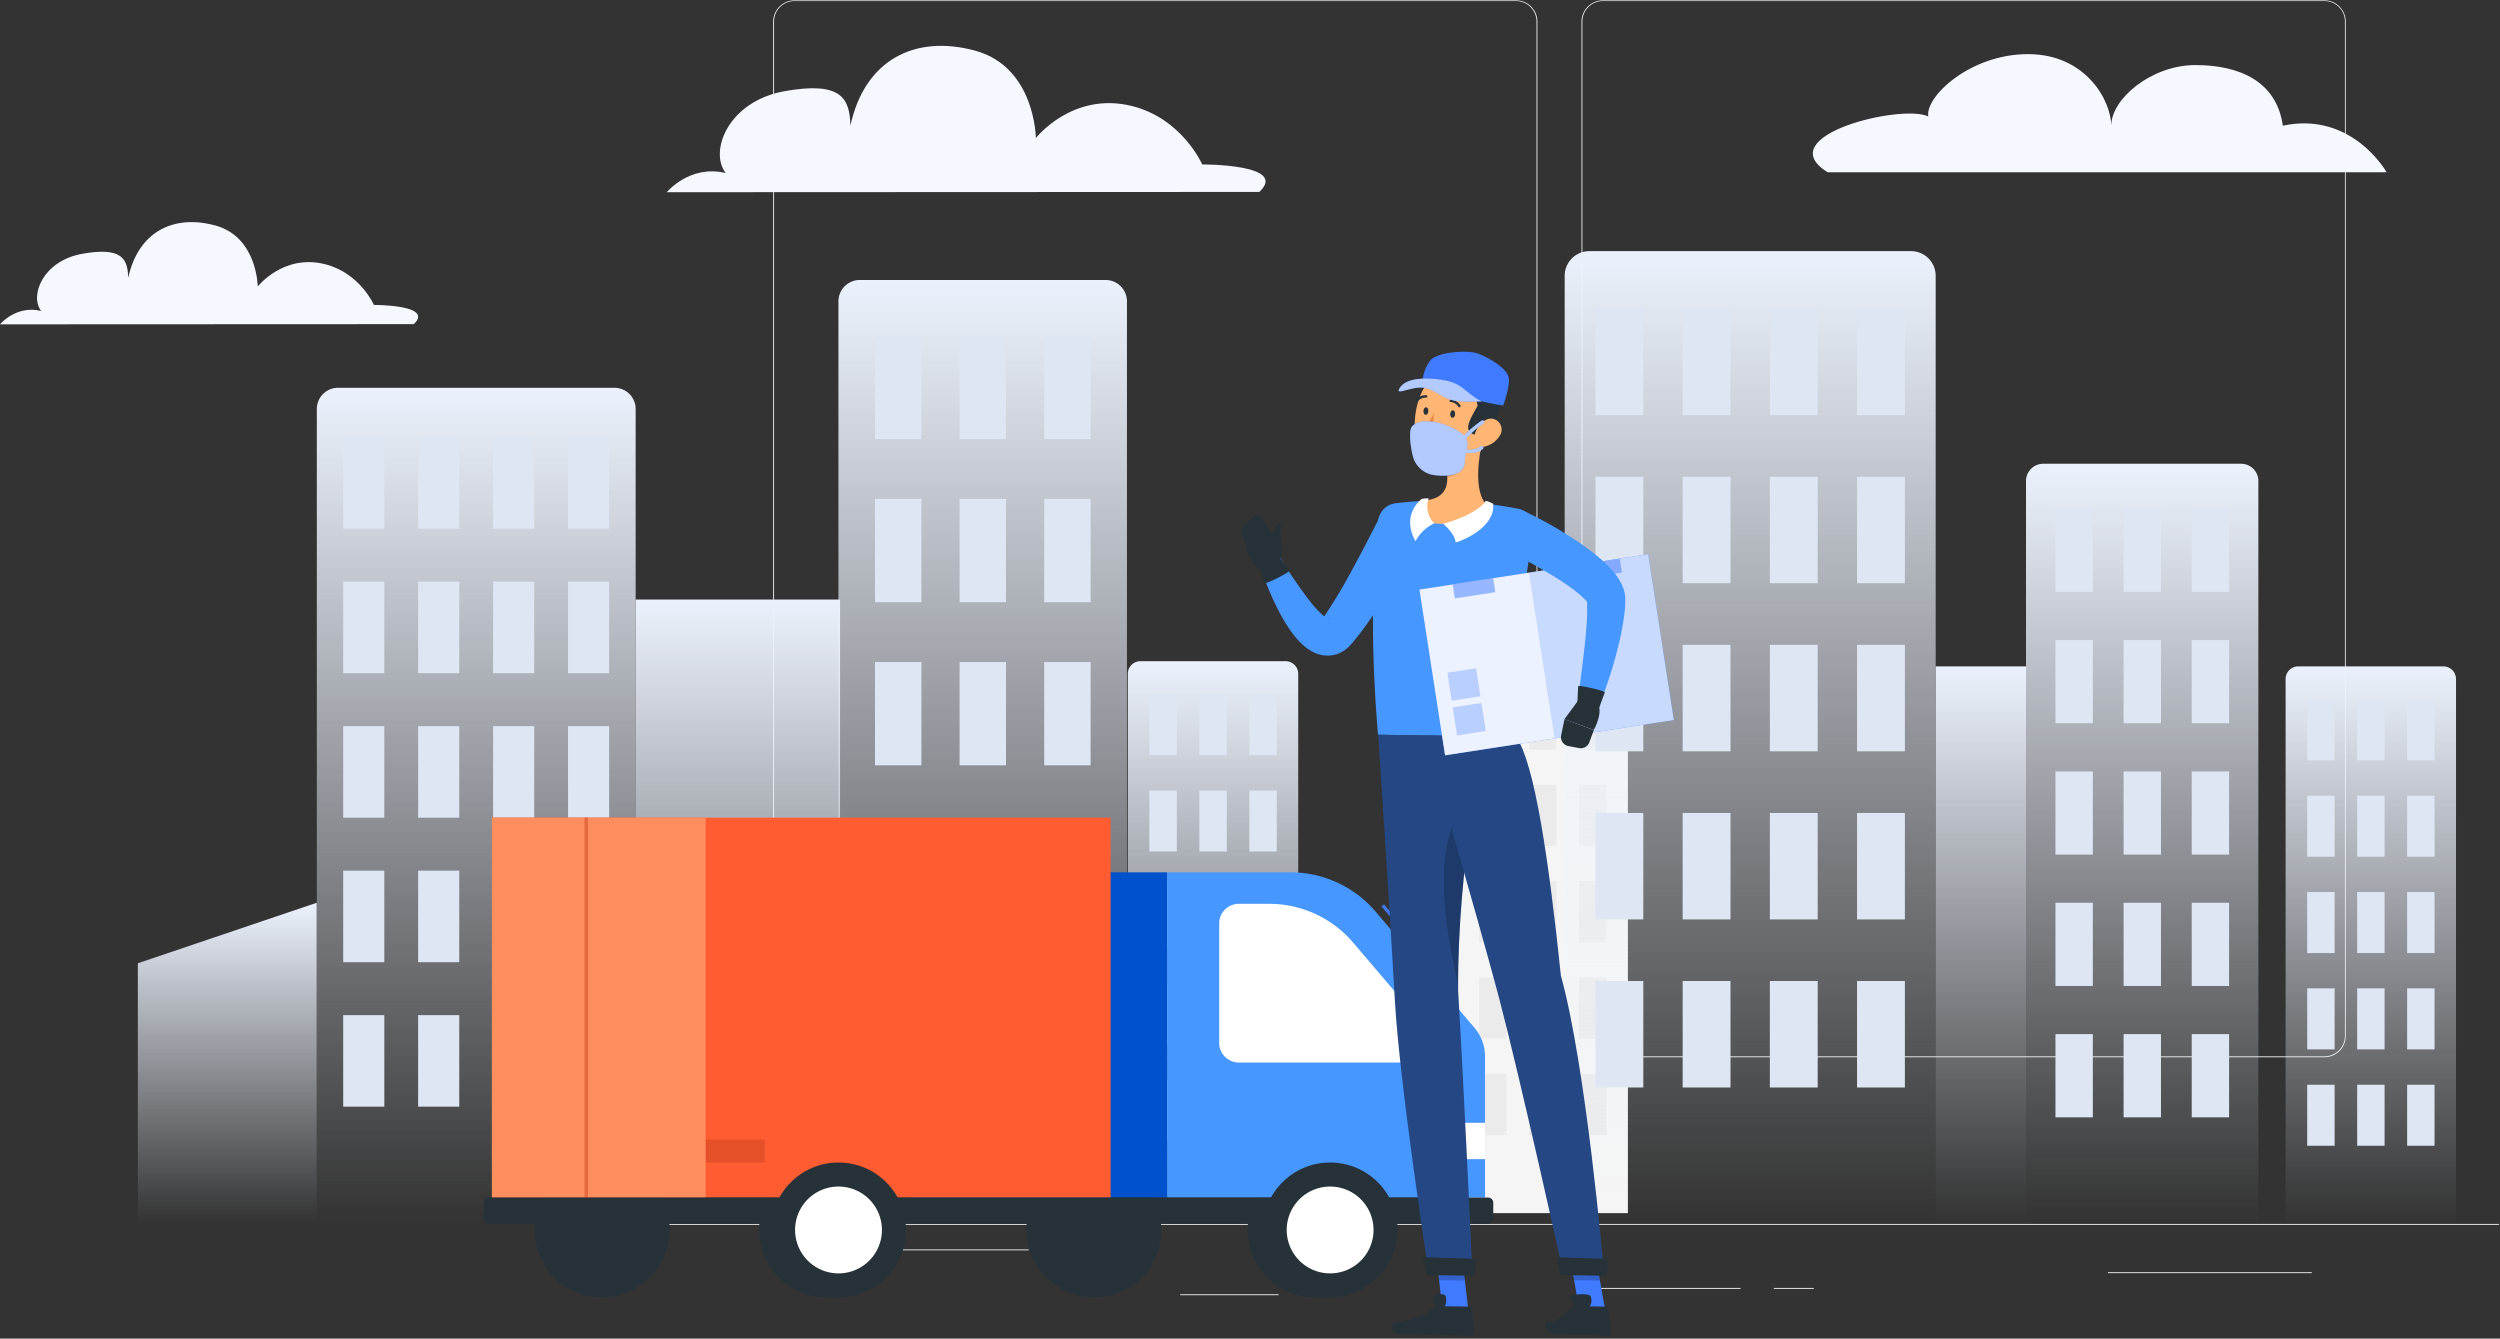 <svg width="508" height="272" viewBox="0 0 508 272" fill="none" xmlns="http://www.w3.org/2000/svg">
    <rect x="0" y="0" width="508" height="272" fill="#333333" stroke="none"/>
    <path d="M507.798 248.705H128.086v.19h379.712v-.19zM308.069 214.834H161.432a4.333 4.333 0 0 1-4.328-4.336V4.368a4.338 4.338 0 0 1 4.328-4.299h146.637a4.34 4.34 0 0 1 4.337 4.337v206.092a4.336 4.336 0 0 1-4.337 4.336zM161.432.221a4.147 4.147 0 0 0-4.139 4.147v206.13a4.146 4.146 0 0 0 4.139 4.146h146.637a4.154 4.154 0 0 0 4.147-4.146V4.368A4.155 4.155 0 0 0 308.069.22H161.432zM472.34 214.834H325.696a4.345 4.345 0 0 1-4.337-4.336V4.368a4.343 4.343 0 0 1 4.337-4.299H472.34a4.334 4.334 0 0 1 4.321 4.299v206.13a4.333 4.333 0 0 1-4.321 4.336zM325.696.221a4.154 4.154 0 0 0-4.147 4.147v206.13a4.155 4.155 0 0 0 4.147 4.146H472.34a4.154 4.154 0 0 0 4.147-4.146V4.368A4.155 4.155 0 0 0 472.34.22H325.696zM280.306 255.935h-19.745v.189h19.745v-.189zM209.011 253.876h-41.085v.19h41.085v-.19zM259.801 262.989h-19.989v.19h19.989v-.19zM353.681 261.714h-29.489v.19h29.489v-.19zM368.558 261.714h-8.119v.19h8.119v-.19zM469.758 258.509h-41.434v.19h41.434v-.19z" fill="#EBEBEB"/>
    <path d="M415.149 94.237h40.249a3.503 3.503 0 0 1 3.501 3.501v150.966h-47.213V97.746a3.5 3.5 0 0 1 3.463-3.508z" fill="url(#m8i3hpug5a)"/>
    <path d="M425.264 103.366h-7.594v16.905h7.594v-16.905zM439.108 103.366h-7.594v16.905h7.594v-16.905zM452.953 103.366h-7.595v16.905h7.595v-16.905zM425.264 130.061h-7.594v16.904h7.594v-16.904zM439.108 130.061h-7.594v16.904h7.594v-16.904zM452.953 130.061h-7.595v16.904h7.595v-16.904zM425.264 156.754h-7.594v16.905h7.594v-16.905zM439.108 156.754h-7.594v16.905h7.594v-16.905zM452.953 156.754h-7.595v16.905h7.595v-16.905zM425.264 183.439h-7.594v16.905h7.594v-16.905zM439.108 183.439h-7.594v16.905h7.594v-16.905zM452.953 183.439h-7.595v16.905h7.595v-16.905zM425.264 210.134h-7.594v16.905h7.594v-16.905zM439.108 210.134h-7.594v16.905h7.594v-16.905zM452.953 210.134h-7.595v16.905h7.595v-16.905z" fill="#DEE6F3"/>
    <path d="M466.975 135.414h29.52a2.563 2.563 0 0 1 2.568 2.568v110.722h-34.627V137.987a2.563 2.563 0 0 1 2.539-2.573z" fill="url(#apl18z9h6b)"/>
    <path d="M474.394 142.109h-5.57v12.399h5.57v-12.399zM484.547 142.109h-5.569v12.399h5.569v-12.399zM494.702 142.109h-5.57v12.399h5.57v-12.399zM474.394 161.688h-5.57v12.398h5.57v-12.398zM484.547 161.688h-5.569v12.398h5.569v-12.398zM494.702 161.688h-5.57v12.398h5.57v-12.398zM474.394 181.266h-5.57v12.398h5.57v-12.398zM484.547 181.266h-5.569v12.398h5.569v-12.398zM494.702 181.266h-5.57v12.398h5.57v-12.398zM474.394 200.837h-5.57v12.398h5.57v-12.398zM484.547 200.837h-5.569v12.398h5.569v-12.398zM494.702 200.837h-5.57v12.398h5.57v-12.398zM474.394 220.416h-5.57v12.398h5.57v-12.398zM484.547 220.416h-5.569v12.398h5.569v-12.398zM494.702 220.416h-5.57v12.398h5.57v-12.398z" fill="#DEE6F3"/>
    <path d="M231.71 134.355h29.52a2.565 2.565 0 0 1 1.815.753 2.55 2.55 0 0 1 .752 1.815v110.722H229.17V136.929a2.566 2.566 0 0 1 2.54-2.574z" fill="url(#k3it9kt6fc)"/>
    <path d="M239.128 141.051h-5.569v12.398h5.569v-12.398zM249.282 141.051h-5.57v12.398h5.57v-12.398zM259.436 141.051h-5.57v12.398h5.57v-12.398zM239.128 160.629h-5.569v12.398h5.569v-12.398zM249.282 160.629h-5.57v12.398h5.57v-12.398zM259.436 160.629h-5.57v12.398h5.57v-12.398zM239.128 180.207h-5.569v12.398h5.569v-12.398zM249.282 180.207h-5.57v12.398h5.57v-12.398zM259.436 180.207h-5.57v12.398h5.57v-12.398zM239.128 199.778h-5.569v12.399h5.569v-12.399zM249.282 199.778h-5.57v12.399h5.57v-12.399zM259.436 199.778h-5.57v12.399h5.57v-12.399zM239.128 219.357h-5.569v12.399h5.569v-12.399zM249.282 219.357h-5.57v12.399h5.57v-12.399zM259.436 219.357h-5.57v12.399h5.57v-12.399z" fill="#DEE6F3"/>
    <path d="M298.701 133.22h29.52a2.572 2.572 0 0 1 1.816.752 2.563 2.563 0 0 1 .752 1.815V246.51h-34.628V135.793a2.57 2.57 0 0 1 2.54-2.573z" fill="#F5F5F5"/>
    <path d="M306.12 139.915h-5.57v12.398h5.57v-12.398zM316.273 139.915h-5.57v12.398h5.57v-12.398zM326.427 139.915h-5.57v12.398h5.57v-12.398zM306.12 159.493h-5.57v12.399h5.57v-12.399zM316.273 159.493h-5.57v12.399h5.57v-12.399zM326.427 159.493h-5.57v12.399h5.57v-12.399zM306.12 179.071h-5.57v12.399h5.57v-12.399zM316.273 179.071h-5.57v12.399h5.57v-12.399zM326.427 179.071h-5.57v12.399h5.57v-12.399zM306.12 198.643h-5.57v12.398h5.57v-12.398zM316.273 198.643h-5.57v12.398h5.57v-12.398zM326.427 198.643h-5.57v12.398h5.57v-12.398zM306.12 218.222h-5.57v12.398h5.57v-12.398zM316.273 218.222h-5.57v12.398h5.57v-12.398zM326.427 218.222h-5.57v12.398h5.57v-12.398z" fill="#EBEBEB"/>
    <path d="M174.668 56.893h49.981a4.342 4.342 0 0 1 3.074 1.273 4.35 4.35 0 0 1 1.273 3.074v187.464h-58.628V61.249a4.35 4.35 0 0 1 4.3-4.357z" fill="url(#a2r2y6kw9d)"/>
    <path d="M187.229 68.228h-9.43V89.22h9.43V68.228zM204.42 68.228h-9.431V89.22h9.431V68.228zM221.612 68.228h-9.43V89.22h9.43V68.228zM187.229 101.376h-9.43v20.992h9.43v-20.992zM204.42 101.376h-9.431v20.992h9.431v-20.992zM221.612 101.376h-9.43v20.992h9.43v-20.992zM187.229 134.523h-9.43v20.992h9.43v-20.992zM204.42 134.523h-9.431v20.992h9.431v-20.992zM221.612 134.523h-9.43v20.992h9.43v-20.992zM187.229 167.66h-9.43v20.992h9.43V167.66zM204.42 167.66h-9.431v20.992h9.431V167.66zM221.612 167.66h-9.43v20.992h9.43V167.66zM187.229 200.81h-9.43v20.991h9.43V200.81zM204.42 200.81h-9.431v20.991h9.431V200.81zM221.612 200.81h-9.43v20.991h9.43V200.81z" fill="#DEE6F3"/>
    <path d="M322.947 51.034h65.379a5.007 5.007 0 0 1 5.004 5.005v192.666h-75.388V56.039a5.007 5.007 0 0 1 5.005-5.005z" fill="url(#chjimed3me)"/>
    <path d="M333.921 62.714H324.2V84.35h9.721V62.714zM387.072 62.714h-9.72V84.35h9.72V62.714zM351.638 62.714h-9.721V84.35h9.721V62.714zM369.355 62.714h-9.72V84.35h9.72V62.714zM333.921 96.873H324.2v21.636h9.721V96.873zM387.072 96.873h-9.72v21.636h9.72V96.873zM351.638 96.873h-9.721v21.636h9.721V96.873zM369.355 96.873h-9.72v21.636h9.72V96.873zM333.921 131.032H324.2v21.636h9.721v-21.636zM387.072 131.032h-9.72v21.636h9.72v-21.636zM351.638 131.032h-9.721v21.636h9.721v-21.636zM369.355 131.032h-9.72v21.636h9.72v-21.636zM333.921 165.191H324.2v21.636h9.721v-21.636zM387.072 165.191h-9.72v21.636h9.72v-21.636zM351.638 165.191h-9.721v21.636h9.721v-21.636zM369.355 165.191h-9.72v21.636h9.72v-21.636zM333.921 199.342H324.2v21.636h9.721v-21.636zM387.072 199.342h-9.72v21.636h9.72v-21.636zM351.638 199.342h-9.721v21.636h9.721v-21.636zM369.355 199.342h-9.72v21.636h9.72v-21.636z" fill="#DEE6F3"/>
    <path d="M411.686 135.414h-18.348v113.291h18.348V135.414z" fill="url(#n97g44fx5f)"/>
    <path d="M68.662 78.8h56.197a4.306 4.306 0 0 1 4.306 4.306v165.6H64.379V83.098a4.306 4.306 0 0 1 4.283-4.298z" fill="url(#izktwh2f3g)"/>
    <path d="M78.093 88.839h-8.354v18.598h8.354V88.839zM123.78 88.839h-8.353v18.598h8.353V88.839zM93.32 88.839h-8.353v18.598h8.353V88.839zM108.554 88.839H100.2v18.598h8.354V88.839zM78.093 118.198h-8.354v18.599h8.354v-18.599zM123.78 118.198h-8.353v18.599h8.353v-18.599zM93.32 118.198h-8.353v18.599h8.353v-18.599zM108.554 118.198H100.2v18.599h8.354v-18.599zM78.093 147.557h-8.354v18.598h8.354v-18.598zM123.78 147.557h-8.353v18.598h8.353v-18.598zM93.32 147.557h-8.353v18.598h8.353v-18.598zM108.554 147.557H100.2v18.598h8.354v-18.598zM78.093 176.916h-8.354v18.598h8.354v-18.598zM123.78 176.916h-8.353v18.598h8.353v-18.598zM93.32 176.916h-8.353v18.598h8.353v-18.598zM108.554 176.916H100.2v18.598h8.354v-18.598zM78.093 206.275h-8.354v18.599h8.354v-18.599zM123.78 206.275h-8.353v18.599h8.353v-18.599zM93.32 206.275h-8.353v18.599h8.353v-18.599zM108.554 206.275H100.2v18.599h8.354v-18.599z" fill="#DEE6F3"/>
    <path d="M170.698 121.828h-41.533v126.877h41.533V121.828z" fill="url(#jiez2mzrmh)"/>
    <path d="M64.356 248.704H28.01v-52.969l36.346-12.296v65.265z" fill="url(#3od1w9z11i)"/>
    <path d="M463.87 25.542c-1.252-8.979-8.77-12.32-17.748-12.32-8.979 0-17.122 6.891-17.122 12.32C429 20.63 423.988 11 412.086 11c-11.902 0-20.968 8.775-20.254 12.663-5.46-2.62-32.348 3.948-20.463 11.337H484.96s-7.01-12.473-21.09-9.458zM255.896 39l-120.404.056s4.678-5.68 11.984-3.888c-3.44-4.382.449-14.589 11.962-16.64 11.513-2.05 13.223 1.425 13.367 7.006 2.886-13.358 13.086-18.569 25.327-15.243 12.242 3.327 12.355 17.768 12.355 17.768s7.425-9.53 19.539-6.512c10.202 2.543 14.269 11.871 14.269 11.871s17.668-.099 11.601 5.582zM84.08 65.865 0 65.904s3.267-3.967 8.369-2.716c-2.403-3.06.313-10.187 8.353-11.62 8.04-1.43 9.234.995 9.335 4.893 2.015-9.328 9.137-12.967 17.686-10.645 8.55 2.323 8.628 12.408 8.628 12.408s5.185-6.655 13.644-4.547c7.125 1.775 9.965 8.29 9.965 8.29s12.338-.07 8.1 3.898z" fill="#F5F9FF"/>
    <path d="M167.64 236.223a13.714 13.714 0 0 0 0 27.42h2.744v-27.42h-2.744zM267.531 236.223a13.709 13.709 0 0 0-12.937 8.394 13.708 13.708 0 0 0 7.599 18.069c1.698.671 3.513.997 5.338.957h2.738v-27.42h-2.738zM222.269 263.637c7.57 0 13.707-6.137 13.707-13.707 0-7.57-6.137-13.707-13.707-13.707-7.571 0-13.707 6.137-13.707 13.707 0 7.57 6.136 13.707 13.707 13.707zM122.37 263.637c7.57 0 13.707-6.137 13.707-13.707 0-7.57-6.137-13.707-13.707-13.707-7.57 0-13.707 6.137-13.707 13.707 0 7.57 6.137 13.707 13.707 13.707z" fill="#263238"/>
    <path d="M237.156 177.26h-52.013v66.086h52.013V177.26z" fill="#0052CC"/>
    <path d="m289.659 193.694-.488.415 2.07 2.431.488-.416-2.07-2.43zM281.22 183.775l-.488.415 6.45 7.568.488-.415-6.45-7.568z" fill="#407BFF"/>
    <path d="M237.156 243.339h64.599v-28.677a8.936 8.936 0 0 0-2.141-5.808l-20.099-23.619a22.695 22.695 0 0 0-17.278-7.975h-25.081v66.079z" fill="#4697FF"/>
    <path d="M247.74 211.938V187.64a3.976 3.976 0 0 1 1.169-2.818 3.984 3.984 0 0 1 2.819-1.164h6.187a22.375 22.375 0 0 1 17.028 7.86l15.201 17.836a3.964 3.964 0 0 1-.217 5.382 3.984 3.984 0 0 1-2.816 1.17h-35.383a3.986 3.986 0 0 1-3.988-3.968zM301.755 235.53h-7.975a2.48 2.48 0 0 1-2.134-1.222 2.479 2.479 0 0 1-.027-2.458l1.346-2.411a2.472 2.472 0 0 1 2.161-1.282h6.629v7.373z" fill="#fff"/>
    <path d="M225.674 166.155H99.958v77.184h125.716v-77.184z" fill="#FF5C31"/>
    <path opacity=".5" d="M155.394 231.574H134v4.648h21.394v-4.648z" fill="#CF4521"/>
    <path opacity=".5" d="M105.831 231.574h-5.873v4.648h5.873v-4.648z" fill="#407BFF"/>
    <path d="M143.387 166.155H99.958v77.184h43.429v-77.184z" fill="#FF8E5E"/>
    <path opacity=".5" d="M119.471 166.155h-.699v77.184h.699v-77.184z" fill="#CF4521"/>
    <path d="M302.383 243.339H99.329c-.58 0-1.052.471-1.052 1.051v3.251c0 .58.471 1.051 1.052 1.051h203.054c.58 0 1.051-.471 1.051-1.051v-3.251c0-.58-.471-1.051-1.051-1.051z" fill="#263238"/>
    <path d="M270.282 263.637c7.57 0 13.707-6.137 13.707-13.707 0-7.57-6.137-13.707-13.707-13.707-7.57 0-13.707 6.137-13.707 13.707 0 7.57 6.137 13.707 13.707 13.707z" fill="#263238"/>
    <path d="M270.282 258.751a8.821 8.821 0 0 0 8.821-8.822 8.821 8.821 0 1 0-17.643 0 8.822 8.822 0 0 0 8.822 8.822z" fill="#fff"/>
    <path d="M170.384 263.637c7.57 0 13.707-6.137 13.707-13.707 0-7.57-6.137-13.707-13.707-13.707-7.57 0-13.707 6.137-13.707 13.707 0 7.57 6.137 13.707 13.707 13.707z" fill="#263238"/>
    <path d="M170.384 258.751a8.822 8.822 0 1 0 0-17.645 8.822 8.822 0 0 0 0 17.645z" fill="#fff"/>
    <path d="m298.358 266.104-5.248-.08-1.426-12.17 5.242.087 1.432 12.163z" fill="#407BFF"/>
    <path d="m292.973 265.42 5.718.086a.41.41 0 0 1 .407.365l.5 4.68a.852.852 0 0 1-.864.92c-2.056-.068-5.026-.235-7.619-.272-3.032-.049-2.735.074-6.292 0-2.148-.031-2.47-2.223-1.568-2.402 4.198-.833 4.618-.877 8.409-3.007a2.625 2.625 0 0 1 1.309-.37z" fill="#263238"/>
    <path d="M287.849 109.267a123.452 123.452 0 0 1-5.6 10.589c-1.025 1.716-2.081 3.426-3.223 5.106-.556.839-1.155 1.673-1.747 2.507a38.637 38.637 0 0 1-1.921 2.469l-.506.618a9.788 9.788 0 0 1-.827.901c-.194.191-.4.368-.618.531a5.571 5.571 0 0 1-.753.488 6.05 6.05 0 0 1-1.852.661 6.302 6.302 0 0 1-3.495-.42 8.918 8.918 0 0 1-2.105-1.285 14.723 14.723 0 0 1-2.556-2.722 31.002 31.002 0 0 1-1.803-2.729 50.028 50.028 0 0 1-2.748-5.526 57.67 57.67 0 0 1-2.081-5.699 2.164 2.164 0 0 1 2.681-2.681c.498.146.928.466 1.209.903l.037.055a102.6 102.6 0 0 0 6.335 9.262 24.294 24.294 0 0 0 1.704 1.938 9.646 9.646 0 0 0 1.599 1.352c.223.13.402.192.414.167.012-.025-.222-.142-.617-.099a2.035 2.035 0 0 0-.741.284c-.031 0-.062.044.117-.203l.383-.55a109.554 109.554 0 0 0 5.699-9.545c1.803-3.31 3.575-6.743 5.26-10.071v-.061a4.323 4.323 0 0 1 7.774 3.785l-.019-.025z" fill="#4697FF"/>
    <path d="m260.108 114.508-1.408-5.841-5.489 2.365s.488 4.637 4.322 5.211l2.575-1.735z" fill="#263238"/>
    <path d="M259.818 113.069s1.784 2.297 2.223 2.927c-.618.617-4.662 2.661-4.983 2.47-.512-1.464-1.235-3.396-1.235-3.396l3.995-2.001zM254.594 104.95l-2.019 1.938a1.246 1.246 0 0 0-.329.574c-.055.217-.05.446.014.661l.951 2.883 5.489-2.364-2.253-3.489a1.243 1.243 0 0 0-.88-.524 1.243 1.243 0 0 0-.973.321z" fill="#263238"/>
    <path d="M257.706 111.773c-.191-1.186.994-4.903 1.988-5.434.994-.531.426 2.032.556 2.896.358 2.371.481 4.631-.735 4.507-1.216-.123-1.5.093-1.809-1.969z" fill="#263238"/>
    <path opacity=".2" d="m291.684 253.861.734 6.273 5.248.081-.734-6.273-5.248-.081z" fill="#000"/>
    <path d="M283.606 102.258c9.978-1.234 19.634.099 24.895 1.118a4.073 4.073 0 0 1 3.216 3.237c.101.53.094 1.075-.018 1.604-3.915 18.708-3.303 37.527-3.631 41.528l-28.055-.451c-1.921-22.937-.711-37.546.03-43.504a4.086 4.086 0 0 1 3.563-3.532z" fill="#4697FF"/>
    <path d="M301.328 89.033c-.89 3.773-1.902 10.725.691 13.479-2.161 1.914-4.976 4.099-9.539 3.92-4.563-.179-3.649-3.241-2.383-4.803 4.322-.704 4.322-3.878 3.704-6.903l7.527-5.693z" fill="#FFB573"/>
    <path opacity=".2" d="m298.252 91.355-4.47 3.395c.159.703.256 1.417.29 2.137 1.643-.112 3.952-1.735 4.193-3.427.124-.697.12-1.41-.013-2.105z" fill="#000"/>
    <path d="M302.599 83.31c-.66 5.155-.778 8.211-3.575 10.675-4.198 3.704-10.44.858-11.342-4.402-.809-4.742.402-12.349 5.613-14.065a7.166 7.166 0 0 1 9.304 7.791z" fill="#FFB573"/>
    <path d="M302.901 87.786c-2.037 1.234-4.365.617-4.556-.68-.192-1.296 1.321-3.537 1.889-4.63-.16-1.852-1.469-2.396-1.235-3.705-1.525.142-9.842.519-9.644-1.358.198-1.877 3.495-3.81 7.409-3.322 3.915.488 6.477 2.192 6.106 4.575 2.186-.352 3.193 3.347.031 9.12z" fill="#263238"/>
    <path d="M304.723 88.576a4.908 4.908 0 0 1-3.087 2.174c-1.692.364-2.47-1.173-1.908-2.717.487-1.395 1.957-3.26 3.624-2.933a2.24 2.24 0 0 1 1.623 1.369 2.236 2.236 0 0 1-.252 2.107z" fill="#FFB573"/>
    <path d="M296.295 201.356c-.21-26.376 5.625-51.709 5.625-51.709l-21.869-.352s2.513 38.095 3.389 54.056c.908 16.59 6.903 55.568 6.903 55.568l8.879.13s-1.692-36.873-2.927-57.693z" fill="#254884"/>
    <path opacity=".2" d="M297.148 164.162c-6.236 8.533-3.433 24.586-.877 35.934a244.048 244.048 0 0 1 3.18-37.348l-2.303 1.414z" fill="#000"/>
    <path d="m289.157 255.46.574 3.618 9.818.167.555-3.421-10.947-.364zM295.679 84.174c0 .42-.272.747-.55.722-.277-.025-.475-.377-.444-.797.031-.42.271-.747.549-.728.278.018.494.377.445.803zM290.238 83.562c0 .426-.271.747-.549.729-.278-.019-.475-.383-.445-.803.031-.42.272-.747.55-.728.278.018.475.382.444.802z" fill="#263238"/>
    <path d="M291.355 83.902a14.831 14.831 0 0 1-2.253 3.458 2.46 2.46 0 0 0 1.994.53l.259-3.988z" fill="#ED893E"/>
    <path d="M292.813 89.385a3.427 3.427 0 0 0 2.47-1.235.124.124 0 0 0-.025-.173.124.124 0 0 0-.173.025 3.297 3.297 0 0 1-2.809 1.099.13.13 0 0 0-.109.025.127.127 0 0 0-.049.101.128.128 0 0 0 .1.126.132.132 0 0 0 .058 0c.178.023.358.033.537.032zM296.568 82.759a.218.218 0 0 0 .117-.037.249.249 0 0 0 .068-.346 2.474 2.474 0 0 0-1.951-1.173.246.246 0 0 0-.247.247.25.25 0 0 0 .253.253 1.987 1.987 0 0 1 1.531.945.246.246 0 0 0 .229.111zM287.899 81.606a.24.24 0 0 0 .216-.08 1.944 1.944 0 0 1 1.642-.717.254.254 0 0 0 .278-.216.264.264 0 0 0-.006-.097.242.242 0 0 0-.21-.18 2.468 2.468 0 0 0-2.081.882.247.247 0 0 0 .031.346.217.217 0 0 0 .13.062z" fill="#263238"/>
    <path d="m326.155 266.104-5.255-.08-2.161-12.17 5.255.087 2.161 12.163z" fill="#407BFF"/>
    <path d="m320.616 265.42 5.717.086a.424.424 0 0 1 .42.364l.661 4.68a.82.82 0 0 1-.203.651.818.818 0 0 1-.625.269c-2.062-.068-2.71-.234-5.303-.271-3.038-.05-1.63.074-5.193 0-2.149-.031-2.569-2.211-1.655-2.402 2.89-.618 3.612-1.772 4.884-3.007a1.787 1.787 0 0 1 1.297-.37z" fill="#263238"/>
    <path d="M321.708 265.968c-.907.031-1.395 0-1.63-.413-.234-.414-1.055-1.618-.994-2.069.062-.451 3.748-.821 4.112-.092.365.728.365 2.525-1.488 2.574zM292.776 265.969c-.568.031-.87 0-1.006-.414a8.341 8.341 0 0 1-.581-2.068c.044-.457 2.359-.821 2.575-.093.216.729.167 2.526-.988 2.575z" fill="#263238"/>
    <path opacity=".2" d="m318.739 253.861 1.118 6.273 5.254.081-1.117-6.273-5.255-.081z" fill="#000"/>
    <path d="M317.171 198.237c-2.47-23.758-5.372-43.22-9.089-48.492l-18.578-.297s10.836 37.268 15.01 52.975c4.322 16.331 12.848 54.914 12.848 54.914l8.459.118s-3.501-40.658-8.65-59.218z" fill="#254884"/>
    <path d="m316.3 255.46.685 3.618 9.496.167.42-3.421-10.601-.364z" fill="#263238"/>
    <path d="M295.782 110.248c-.056-1.321-1.574-3.087-2.562-3.809 7.316-2.019 8.687-4.674 8.687-4.674a5.937 5.937 0 0 1 1.5.617c.432 4.1-4.643 6.921-7.625 7.866zM291.466 106.333a8.298 8.298 0 0 0-3.834 3.643c-3.044-5.434 1.235-8.57 1.235-8.57.474-.134.97-.168 1.457-.099-.821 1.815.124 4.205 1.142 5.026z" fill="#fff"/>
    <path d="m334.902 112.613-46.477 7.187 5.208 33.681 46.477-7.186-5.208-33.682z" fill="#407BFF"/>
    <path opacity=".9" d="m334.902 112.613-46.477 7.187 5.208 33.681 46.477-7.186-5.208-33.682z" fill="#fff"/>
    <path opacity=".2" d="m334.907 112.611-24.23 3.746 5.208 33.682 24.23-3.747-5.208-33.681z" fill="#407BFF"/>
    <path opacity=".3" d="m301.029 142.849-5.834.902.88 5.687 5.833-.902-.879-5.687zM299.939 135.793l-5.834.902.88 5.687 5.833-.902-.879-5.687z" fill="#407BFF"/>
    <path opacity=".5" d="m303.407 117.486-8.225 1.272.438 2.837 8.226-1.272-.439-2.837zM329.134 113.502l-5.779.894.439 2.837 5.779-.894-.439-2.837z" fill="#407BFF"/>
    <path d="M310.021 104.012a82.378 82.378 0 0 1 10.28 5.853 48.65 48.65 0 0 1 4.939 3.704 25.752 25.752 0 0 1 2.42 2.39c.432.5.83 1.028 1.192 1.58a9.15 9.15 0 0 1 1.093 2.266c.177.544.28 1.109.309 1.68.008.098.008.198 0 .296v.636l-.031.852-.074.797c-.05.531-.105 1.062-.192 1.562-.086.5-.142 1.019-.241 1.506-.327 1.995-.808 3.89-1.29 5.779a92.744 92.744 0 0 1-3.705 11.009 2.154 2.154 0 0 1-4.136-1.068v-.049c.438-3.705.975-7.447 1.364-11.114.216-1.852.383-3.661.494-5.433.037-.445.037-.871.062-1.309.025-.439 0-.859 0-1.272v-1.674a2.942 2.942 0 0 0 0 .297c0 .068-.068-.068-.216-.235a6.314 6.314 0 0 0-.618-.617 17.983 17.983 0 0 0-1.722-1.482c-1.309-.994-2.779-1.97-4.291-2.902-3.032-1.852-6.292-3.63-9.472-5.316h-.043a4.323 4.323 0 0 1 3.884-7.718l-.006-.018z" fill="#4697FF"/>
    <path d="m321.036 141.866-3.149 4.273 5.976 2.185s2.384-4.217.346-5.84l-3.173-.618z" fill="#263238"/>
    <path d="m318.677 151.598 2.223.413a1.852 1.852 0 0 0 2.062-1.185l.902-2.47-5.958-2.216-.68 3.278a1.853 1.853 0 0 0 1.451 2.18zM320.517 143.053s.111-2.909.185-3.668c.87-.056 5.279.963 5.39 1.321-.543 1.457-1.235 3.396-1.235 3.396l-4.34-1.049z" fill="#263238"/>
    <path d="M305.44 82.402c-2.982-.334-15.232-3.316-16.368-4.495-.08-2.278 1.235-4.581 2.044-5.1 2.253-1.482 7.211-1.537 8.786-1.093 1.574.445 5.884 2.637 6.6 4.748.556 1.673-1.062 5.94-1.062 5.94z" fill="#407BFF"/>
    <path d="M293.072 77.197c-3.76-.587-7.335-.327-8.601 1.574-1.414 2.124 3.242-1.03 6.02.328 4.649 2.284 3.544 2.642 10.589 2.47-3.624-1.84-3.649-3.693-8.008-4.372z" fill="#407BFF"/>
    <path opacity=".6" d="M293.072 77.197c-3.76-.587-7.335-.327-8.601 1.574-1.414 2.124 3.242-1.03 6.02.328 4.649 2.284 3.544 2.642 10.589 2.47-3.624-1.84-3.649-3.693-8.008-4.372z" fill="#fff"/>
    <path d="M301.457 86.038a.352.352 0 0 0 .087-.481.348.348 0 0 0-.482-.08 24.6 24.6 0 0 0-3.587 3.018c-1.346-1.401-5.131-2.877-7.113-2.846-1.414 0-2.352-.068-3.408.976-.902.882-.155 5.556.413 6.878a5.288 5.288 0 0 0 3.526 2.945c2.087.377 6.545.617 6.73-2.433.039-.684.128-1.365.265-2.037.296.05.596.077.896.08a4.018 4.018 0 0 0 2.506-.809.334.334 0 0 0 .123-.362.339.339 0 0 0-.061-.12.342.342 0 0 0-.366-.122.35.35 0 0 0-.122.06 3.696 3.696 0 0 1-2.827.618c.197-.901.296-1.482-.142-2.235a23.438 23.438 0 0 1 3.562-3.05z" fill="#407BFF"/>
    <path opacity=".6" d="M301.457 86.038a.352.352 0 0 0 .087-.481.348.348 0 0 0-.482-.08 24.6 24.6 0 0 0-3.587 3.018c-1.346-1.401-5.131-2.877-7.113-2.846-1.414 0-2.352-.068-3.408.976-.902.882-.155 5.556.413 6.878a5.288 5.288 0 0 0 3.526 2.945c2.087.377 6.545.617 6.73-2.433.039-.684.128-1.365.265-2.037.296.05.596.077.896.08a4.018 4.018 0 0 0 2.506-.809.334.334 0 0 0 .123-.362.339.339 0 0 0-.061-.12.342.342 0 0 0-.366-.122.35.35 0 0 0-.122.06 3.696 3.696 0 0 1-2.827.618c.197-.901.296-1.482-.142-2.235a23.438 23.438 0 0 1 3.562-3.05z" fill="#fff"/>
    <defs>
        <linearGradient id="m8i3hpug5a" x1="435.292" y1="94.237" x2="435.292" y2="248.704" gradientUnits="userSpaceOnUse">
            <stop stop-color="#ECF2FD"/>
            <stop offset="1" stop-color="#ECF2FD" stop-opacity="0"/>
        </linearGradient>
        <linearGradient id="apl18z9h6b" x1="481.749" y1="135.414" x2="481.749" y2="248.704" gradientUnits="userSpaceOnUse">
            <stop stop-color="#ECF2FD"/>
            <stop offset="1" stop-color="#ECF2FD" stop-opacity="0"/>
        </linearGradient>
        <linearGradient id="k3it9kt6fc" x1="246.484" y1="134.355" x2="246.484" y2="247.645" gradientUnits="userSpaceOnUse">
            <stop stop-color="#ECF2FD"/>
            <stop offset="1" stop-color="#ECF2FD" stop-opacity="0"/>
        </linearGradient>
        <linearGradient id="a2r2y6kw9d" x1="199.682" y1="56.893" x2="199.682" y2="248.704" gradientUnits="userSpaceOnUse">
            <stop stop-color="#ECF2FD"/>
            <stop offset="1" stop-color="#ECF2FD" stop-opacity="0"/>
        </linearGradient>
        <linearGradient id="chjimed3me" x1="355.636" y1="51.034" x2="355.636" y2="248.705" gradientUnits="userSpaceOnUse">
            <stop stop-color="#ECF2FD"/>
            <stop offset="1" stop-color="#ECF2FD" stop-opacity="0"/>
        </linearGradient>
        <linearGradient id="n97g44fx5f" x1="402.512" y1="135.414" x2="402.512" y2="248.705" gradientUnits="userSpaceOnUse">
            <stop stop-color="#ECF2FD"/>
            <stop offset="1" stop-color="#ECF2FD" stop-opacity="0"/>
        </linearGradient>
        <linearGradient id="izktwh2f3g" x1="96.772" y1="78.8" x2="96.772" y2="248.706" gradientUnits="userSpaceOnUse">
            <stop stop-color="#ECF2FD"/>
            <stop offset="1" stop-color="#ECF2FD" stop-opacity="0"/>
        </linearGradient>
        <linearGradient id="jiez2mzrmh" x1="149.931" y1="121.828" x2="149.931" y2="248.705" gradientUnits="userSpaceOnUse">
            <stop stop-color="#ECF2FD"/>
            <stop offset="1" stop-color="#ECF2FD" stop-opacity="0"/>
        </linearGradient>
        <linearGradient id="3od1w9z11i" x1="46.183" y1="183.439" x2="46.183" y2="248.704" gradientUnits="userSpaceOnUse">
            <stop stop-color="#ECF2FD"/>
            <stop offset="1" stop-color="#ECF2FD" stop-opacity="0"/>
        </linearGradient>
    </defs>
</svg>
